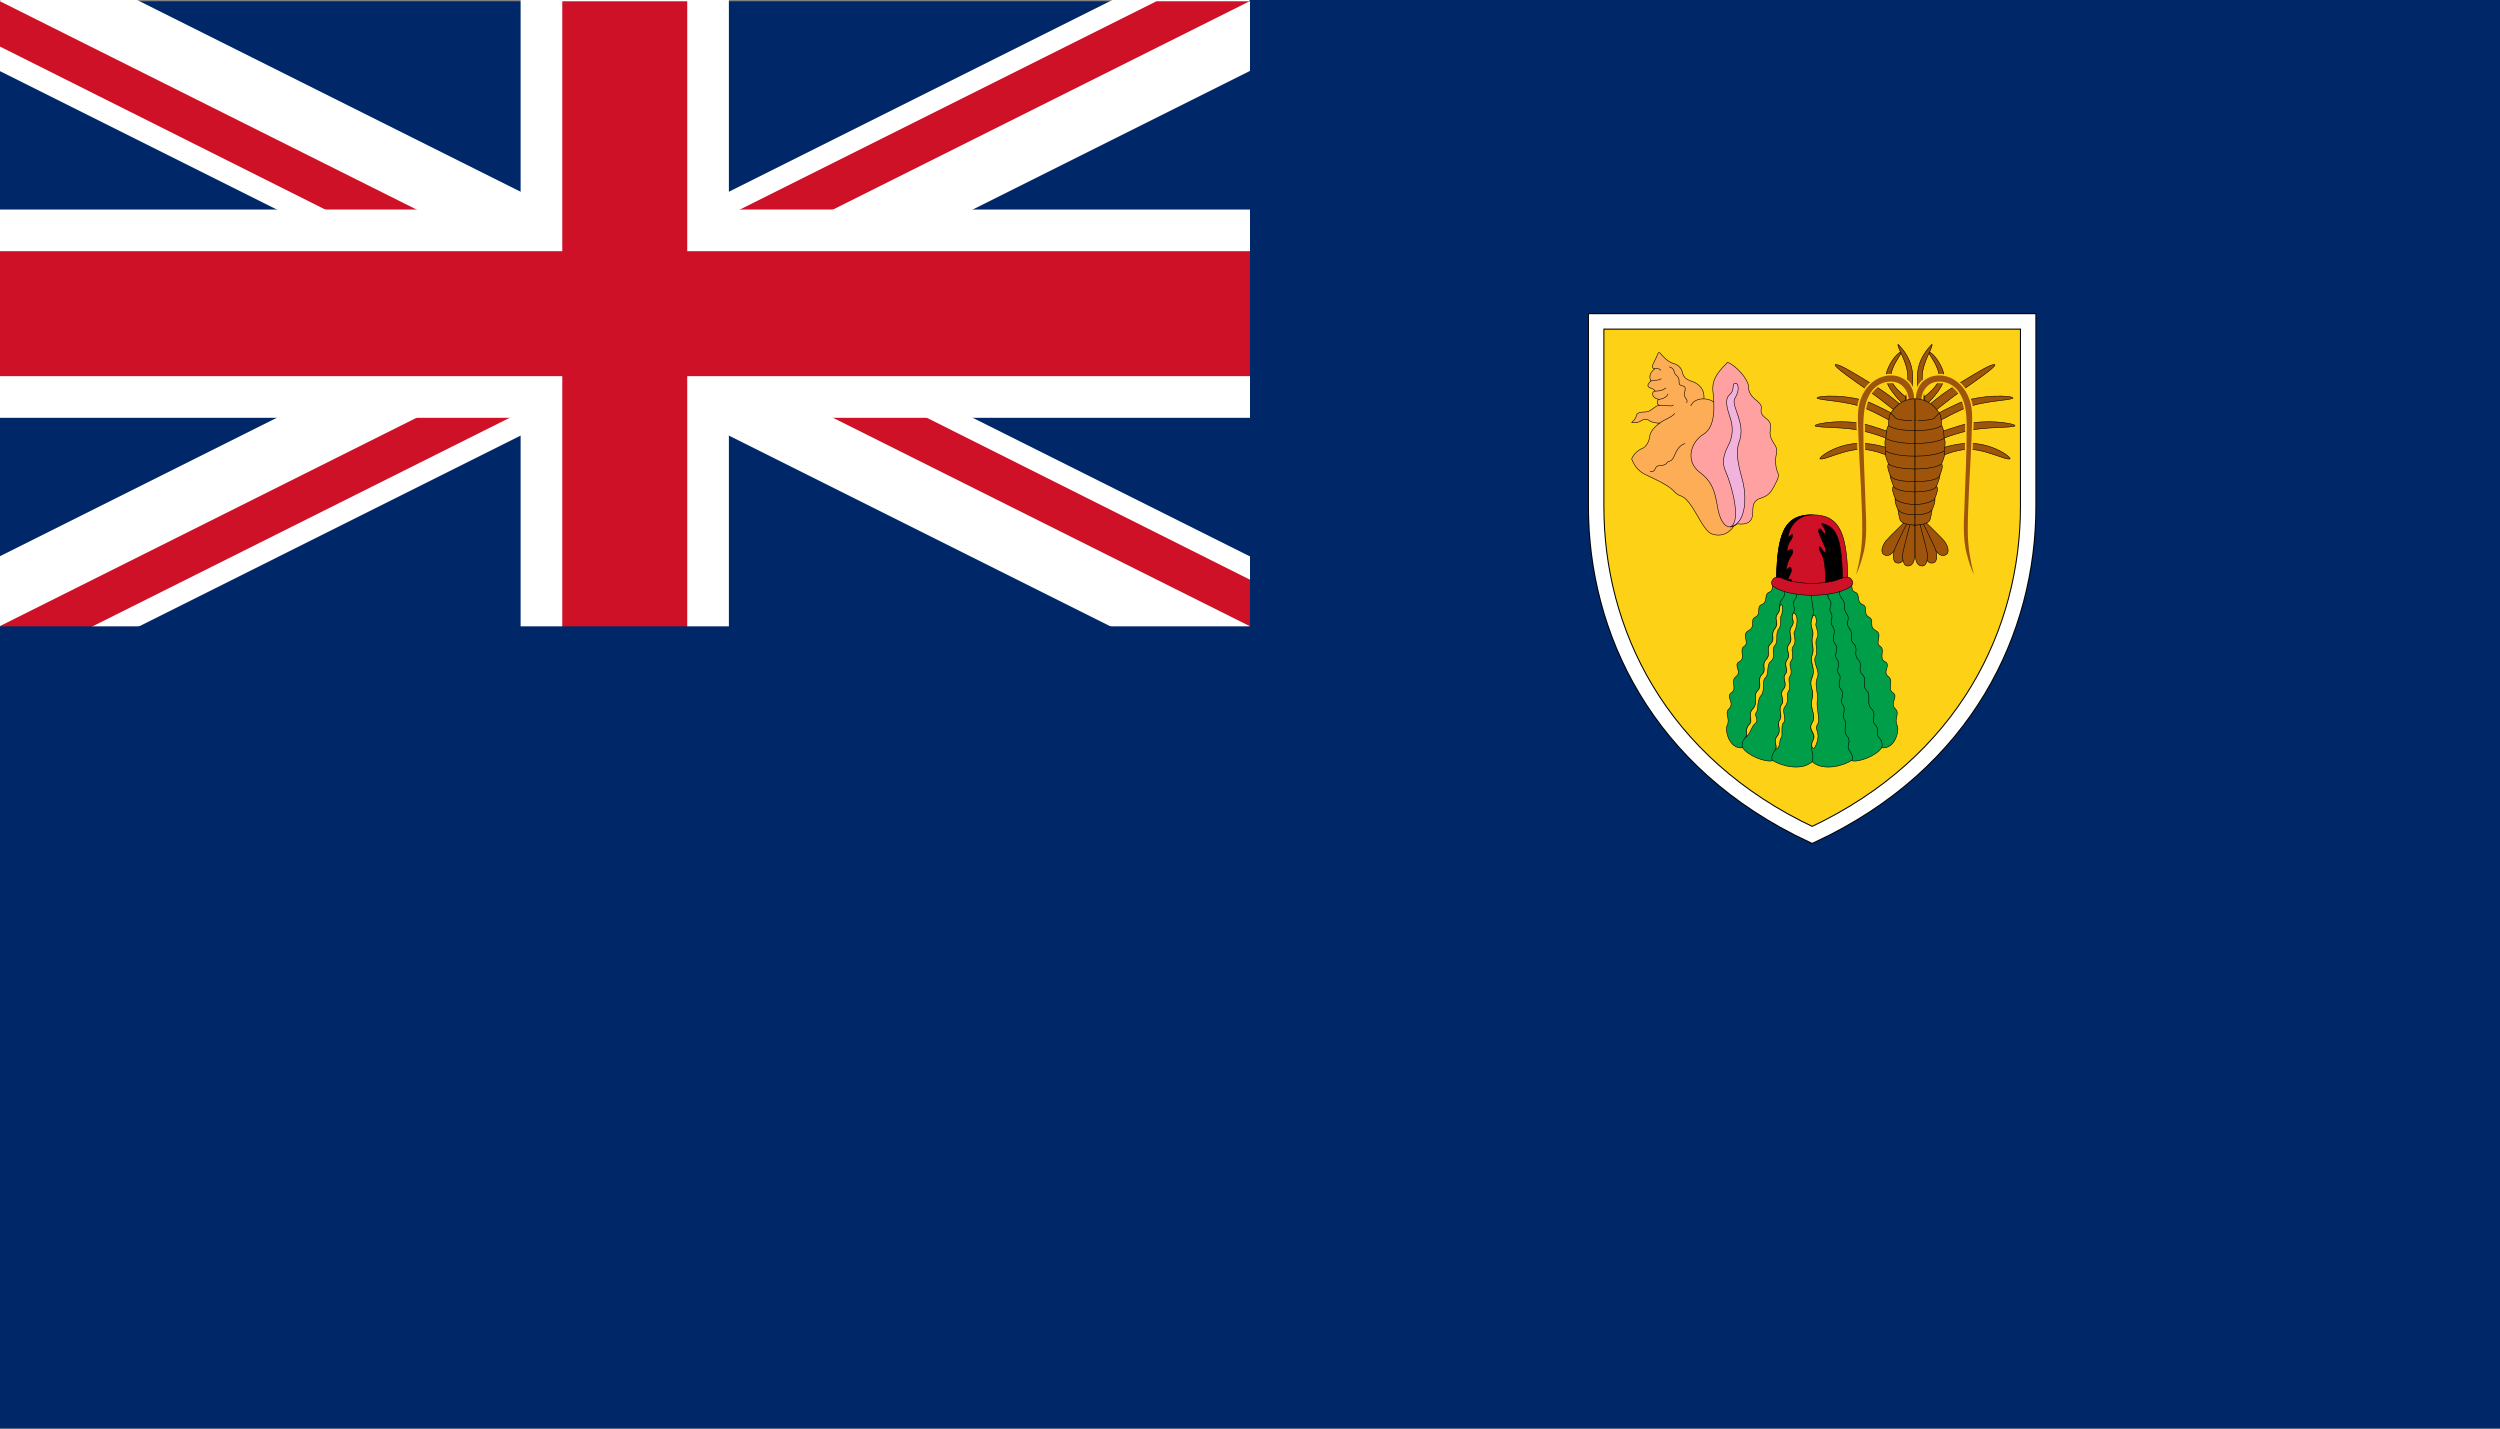 <?xml version="1.0" encoding="UTF-8" standalone="no"?>
<svg
   xmlns:dc="http://purl.org/dc/elements/1.1/"
   xmlns:cc="http://creativecommons.org/ns#"
   xmlns:rdf="http://www.w3.org/1999/02/22-rdf-syntax-ns#"
   xmlns:svg="http://www.w3.org/2000/svg"
   xmlns="http://www.w3.org/2000/svg"
   xmlns:xlink="http://www.w3.org/1999/xlink"
   xmlns:sodipodi="http://sodipodi.sourceforge.net/DTD/sodipodi-0.dtd"
   xmlns:inkscape="http://www.inkscape.org/namespaces/inkscape"
   width="875"
   height="500"
   viewBox="0 0 6999.997 4000"
   version="1.1"
   id="svg100"
   sodipodi:docname="Flag_of_the_Turks_and_Caicos_Islands.svg"
   inkscape:version="1.0.2 (e86c8708, 2021-01-15)">
  <rect x="0" y="0" width="6999.997" height="4000" fill="#808080" stroke="none"/>
  <sodipodi:namedview
     pagecolor="#ffffff"
     bordercolor="#666666"
     borderopacity="1"
     objecttolerance="10"
     gridtolerance="10"
     guidetolerance="10"
     inkscape:pageopacity="0"
     inkscape:pageshadow="2"
     inkscape:window-width="1344"
     inkscape:window-height="812"
     id="namedview102"
     showgrid="false"
     fit-margin-top="0"
     fit-margin-left="0"
     fit-margin-right="0"
     fit-margin-bottom="0"
     inkscape:zoom="0.68383232"
     inkscape:cx="427.54195"
     inkscape:cy="289.39677"
     inkscape:window-x="0"
     inkscape:window-y="0"
     inkscape:window-maximized="1"
     inkscape:current-layer="g32" />
  <title
     id="title10">Flag of TCI</title>
  <defs
     id="defs16">
    <path
       id="s"
       d="m 840,-1000 v 720 C 840,200 600,717 0,997 -600,717 -840,200 -840,-280 v -720 z" />
    <clipPath
       id="c">
      <path
         d="M 0,0 V 15 H 65 V 30 H 60 Z M 60,0 H 30 V 35 H 0 v -5 z"
         id="path13" />
    </clipPath>
  </defs>
  <g
     transform="matrix(59.2,0,0,59.2,-107.667,-104)"
     fill="#002868"
     id="g32">
    <g
       id="g112"
       transform="matrix(0.985,0,0,0.985,-0.046,-0.046)">
      <path
         d="M 1.892,1.892 H 61.892 A 33.541,33.541 0 0 1 1.892,31.892 Z"
         id="path18" />
      <g
         fill="none"
         id="g28"
         transform="translate(1.892,1.892)">
        <path
           stroke="#ffffff"
           stroke-width="6"
           d="M 0,0 60,30 M 0,30 60,0"
           id="path20" />
        <path
           stroke="#ce1126"
           stroke-width="4"
           clip-path="url(#c)"
           d="M 0,-0.063 60,30 M 0,30 60,0"
           id="path22"
           sodipodi:nodetypes="cccc" />
        <path
           stroke="#ffffff"
           stroke-width="10"
           d="M 30,-5 V 35 M -5,15 h 70"
           id="path24" />
        <path
           stroke="#ce1126"
           stroke-width="6"
           d="M 30,0 V 35 M 0,15 h 65"
           id="path26" />
      </g>
    </g>
    <path
       d="M 1.819,31.379 H 60.94 V 1.757 H 120.062 V 69.324 H 1.819"
       id="path30"
       style="stroke-width:0.985"
       sodipodi:nodetypes="cccccc" />
  </g>
  <g
     transform="matrix(0.72,0,0,0.72,5074.057,1619.986)"
     fill="none"
     stroke="#000000"
     id="g98">
    <use
       xlink:href="#s"
       fill="#fcd116"
       stroke-width="64"
       id="use34"
       x="0"
       y="0"
       width="100%"
       height="100%" />
    <use
       xlink:href="#s"
       stroke="#ffffff"
       stroke-width="56"
       id="use36"
       x="0"
       y="0"
       width="100%"
       height="100%" />
    <g
       stroke-width="2.2"
       stroke-linecap="round"
       stroke-linejoin="round"
       id="g96">
      <g
         transform="translate(-400,-400)"
         id="g46">
        <!-- queen conch -->
        <path
           fill="#fcad56"
           d="M 97,193 C 75,230 38,238 9,226 -21,214 -48,144 -78,106 -107,69 -115,85 -135,63 -154,42 -184,26 -231,4 c -26,-12 -53,-23 -71,-69 7,-19 26,-35 41,-41 15,-5 27,-27 29,-46 2,-18 18,-38 40,-53 -10,2 -31,-2 -41,-9 -9,-8 -24,-6 -33,1 -9,6 -20,8 -36,6 6,-5 17,-16 18,-26 1,-10 13,-15 36,-15 22,0 37,-26 55,-26 -13,0 -10,-22 -3,-23 -32,-6 -28,-32 -15,-32 -1,-4 -5,-8 -20,-13 -14,-5 -7,-18 4,-26 -10,-20 -1,-35 15,-48 -22,-1 2,-32 8,-49 6,-16 9,-18 16,-8 8,9 26,30 47,36 20,6 32,17 36,34 4,18 12,27 34,35 23,7 54,26 50,69 18,1 31,6 42,15"
           id="path38" />
        <path
           fill="#ffa1a1"
           d="m 152,-349 c 0,24 11,39 25,51 15,12 28,22 25,37 -3,16 3,26 16,36 14,10 24,22 20,42 -4,20 -1,32 7,47 8,15 22,27 16,51 -6,24 -3,56 5,72 7,15 0,27 -14,54 -14,26 -22,36 -51,46 -30,9 -32,27 -32,58 0,32 -21,48 -60,42 C 69,220 44,181 34,132 24,83 22,30 -37,-13 c -58,-44 -35,-118 14,-148 49,-29 43,-115 37,-168 -5,-53 30,-83 57,-112 36,14 81,69 81,92 z"
           id="path40" />
        <path
           fill="#f1b2dc"
           d="M 152,-349 M 67,-8 c -11,-26 -23,-52 6,-108 30,-57 11,-100 2,-129 -9,-28 -11,-54 0,-66 12,-11 17,-18 18,-37 1,-18 16,-12 18,-3 2,9 4,24 -12,51 -16,28 45,96 17,169 -19,51 6,116 16,161 10,45 16,153 -50,169 C 127,177 85,34 67,-8 Z"
           id="path42" />
        <path
           d="m -230,-16 c 11,2 17,-4 20,-11 3,-7 5,-11 15,-12 10,0 26,-3 30,-11 3,-8 15,-1 26,-21 10,-21 17,-45 44,-54 m 74,-174 c -10,0 -39,1 -51,27 m -83,-151 c 24,7 14,23 26,32 22,17 2,35 20,40 18,5 17,8 13,28 -6,23 16,24 8,39 m -104,79 c 14,-13 49,-23 57,-37 m -58,-32 c 21,-1 49,7 53,-1 m -56,-22 c 10,0 31,-7 35,-21 m -50,-11 c 12,0 27,-1 42,-12 m -58,-27 c 9,-7 25,1 40,-9 m -25,-39 c 7,0 22,-2 22,7"
           id="path44" />
      </g>
      <g
         transform="translate(400,-400)"
         fill="#9e540a"
         id="g73">
        <!-- spiny lobster -->
        <g
           id="L1">
          <path
             d="m -55,-233 c 0,0 -70,-59 -128,-99 -58,-40 -128,-89 -128,-99 11,-8 70,30 151,79 82,50 128,99 128,99 z m -5,40 c 0,0 -68,-41 -135,-70 -70,-29 -175,-29 -186,-39 0,-10 122,-16 209,19 89,41 135,70 135,70 z m -1,68 c 0,0 -74,-34 -146,-50 -70,-16 -170,-10 -182,-19 0,-10 124,-30 217,0 94,29 134,49 134,49 z m -4,69 c 0,0 -56,-38 -130,-46 -70,-7 -163,46 -175,36 0,-10 81,-69 182,-59 99,10 146,49 146,49 z m 23,-218 c 0,0 -71,-65 -71,-109 0,-39 43,-99 62,-99 -10,20 -43,60 -43,99 0,40 75,89 75,89 z"
             id="path48" />
          <path
             d="m -42,-274 c 0,0 14,-65 14,-109 0,-59 -42,-113 -38,-128 15,15 57,59 57,128 0,60 -10,89 -10,89 z"
             id="path50" />
          <g
             stroke="none"
             id="g55">
            <use
               xlink:href="#ant"
               stroke="#fcd116"
               stroke-width="12"
               id="use52"
               x="0"
               y="0"
               width="100%"
               height="100%" />
            <path
               id="ant"
               d="m -25,-295 c 0,-19 -7,-36 -19,-49 -16,-19 -40,-25 -65,-21 -30,5 -54,23 -69,51 -20,37 -22,77 -23,116 0,135 5,190 9,323 1,39 8,119 -10,182 -7,27 -15,52 -27,78 8,-33 12,-50 16,-75 11,-65 8,-126 6,-186 -4,-123 -11,-186 -15,-335 -1,-45 3,-79 24,-115 22,-37 60,-64 103,-64 18,0 33,3 48,12 30,16 44,49 44,82 z" />
          </g>
          <path
             d="m -19,187 c 0,0 -28,50 -49,86 -21,36 -38,44 -54,33 -15,-11 -2,-40 10,-54 12,-14 79,-79 79,-79 z"
             id="path57" />
          <path
             d="m -12,191 c 0,0 -11,57 -20,98 -8,41 -22,55 -39,50 -18,-4 -15,-37 -8,-54 7,-17 49,-103 49,-103 z"
             id="path59" />
          <path
             d="m 0,193 c 0,0 0,58 0,100 0,42 -10,59 -29,58 -18,-1 -22,-33 -18,-52 3,-18 28,-111 28,-111 z"
             id="path61" />
        </g>
        <use
           transform="scale(-1,1)"
           xlink:href="#L1"
           id="use64"
           x="0"
           y="0"
           width="100%"
           height="100%" />
        <g
           id="L2">
          <path
             d="m 0,192 c -53,-1 -58,-20 -58,-20 0,0 -7,-24 -8,-39 -1,-2 -15,-32 -11,-45 -5,-12 -17,-41 -6,-46 -5,-14 -13,-30 -14,-45 -4,-11 -14,-35 -6,-43 0,0 -19,-40 -10,-50 0,0 -9,-39 0,-49 0,0 0,-40 10,-50 0,0 0,-39 9,-49 0,2 28,-55 94,-55 l -1,85 h 1 z"
             id="path66" />
          <path
             fill="none"
             d="m 0,-26 c -85,-1 -103,-20 -103,-20 M 0,-76 c -85,0 -113,-20 -113,-20 M 0,-125 c -85,-1 -113,-20 -113,-20 M 0,-175 c -85,-1 -103,-20 -103,-20 m 102,-19 c 1,0 -64,0 -74,-10 l -19,-19 M 0,152 c -25,0 -53,-4 -66,-19 M 0,112 c -47,0 -75,-19 -75,-19 0,0 -1,-2 -2,-5 M 0,63 C -62,62 -79,49 -83,42 M 0,23 C -85,23 -94,3 -94,3 c 0,0 -1,-2 -3,-6"
             id="path68" />
        </g>
        <use
           transform="scale(-1,1)"
           xlink:href="#L2"
           id="use71"
           x="0"
           y="0"
           width="100%"
           height="100%" />
      </g>
      <g
         id="g94">
        <!-- turk's head cactus -->
        <g
           id="L3">
          <path
             fill="#009e49"
             d="m 0,712 c -43,40 -126,14 -152,-4 -27,9 -99,-19 -118,-50 -52,7 -70,-67 -61,-86 14,-28 -11,-46 7,-65 25,-24 -14,-47 10,-63 24,-17 -6,-45 18,-63 25,-19 -13,-45 13,-58 26,-13 -3,-47 19,-60 22,-13 -13,-46 17,-61 29,-15 3,-41 26,-52 25,-13 2,-40 25,-49 26,-11 7,-40 29,-48 19,-7 7,-25 19,-41 H 0"
             id="path75" />
          <path
             d="m -99,18 c -20,20 4,35 -16,59 -21,25 -2,38 -19,60 -17,22 8,33 -11,58 -19,24 4,39 -17,59 -20,21 4,39 -17,61 -20,23 4,38 -16,58 -21,21 3,43 -17,63 -20,21 4,47 -19,71 -22,24 4,43 -14,61 -19,19 -2,38 -15,51 -13,13 -15,31 -10,39 M -60,25 c -18,25 10,36 -7,56 -17,21 7,28 -6,52 -13,24 10,30 -7,54 -17,24 9,43 -9,67 -19,24 9,37 -8,61 -16,25 8,38 -7,56 -15,19 11,37 -8,60 -18,22 8,39 -7,59 -15,21 6,43 -7,60 -13,16 9,41 -10,63 -18,22 4,37 -7,52 -11,15 -20,37 -9,43"
             id="path77" />
        </g>
        <use
           transform="scale(-1,1)"
           xlink:href="#L3"
           id="use80"
           x="0"
           y="0"
           width="100%"
           height="100%" />
        <path
           stroke="#009e49"
           d="M 0,712 V 12"
           id="path82" />
        <path
           d="M -99,18 M 0,48 c -9,39 13,73 0,106 -13,32 9,45 2,71 -8,26 9,45 -2,73 -11,28 15,50 0,87 -15,36 10,45 0,82 -11,42 19,64 0,94 -19,30 17,37 2,71 -15,33 9,46 -2,80"
           id="path84" />
        <path
           fill="#fcd116"
           d="m 15,174 c -5,11 15,37 4,57 -12,19 6,49 -6,73 -12,24 19,54 7,82 -13,28 6,63 0,89 -5,26 13,76 0,94 -13,19 13,24 -2,70 -15,46 -25,7 -16,-7 19,-31 -21,-41 -2,-71 19,-30 -11,-52 0,-94 10,-37 -15,-46 0,-82 15,-37 -11,-59 0,-87 11,-28 -6,-47 2,-73 7,-26 -15,-39 -2,-71 10,-32 20,9 15,20 z m -84,32 c -7,12 12,35 -5,58 -12,16 8,35 -9,58 -11,16 11,36 -4,59 -10,13 7,38 -5,57 -12,20 6,36 -15,62 -12,14 9,49 -4,60 -13,11 -1,54 -10,60 -8,7 0,38 -22,45 11,-15 -11,-30 7,-52 19,-22 -3,-47 10,-63 13,-17 -8,-39 7,-60 15,-20 -11,-37 7,-59 19,-23 -7,-41 8,-60 15,-18 -9,-31 7,-56 17,-24 -11,-37 8,-61 18,-24 -8,-43 9,-67 17,-24 -6,-30 7,-54 24,9 12,61 4,73 z m -50,-65 c -10,16 4,35 -11,55 -15,21 0,47 -15,64 -15,16 4,48 -15,61 -19,13 -7,52 -22,65 -15,13 0,50 -17,69 -17,19 -9,58 -19,67 -9,9 13,28 -3,41 -17,13 -17,39 -39,56 13,-13 -4,-32 15,-51 18,-18 -8,-37 14,-61 23,-24 -1,-50 19,-71 20,-20 -4,-42 17,-63 20,-20 -4,-35 16,-58 21,-22 -3,-40 17,-61 21,-20 -2,-35 17,-59 19,-25 -6,-36 11,-58 8,-10 8,-19 8,-27 12,-31 12,23 7,31 z"
           id="path86" />
        <path
           fill="#ce1126"
           d="m -139,35 c 0,-210 29,-283 139,-283 110,0 139,73 139,283 z"
           id="path88" />
        <path
           fill="#000000"
           d="m -139,35 c 0,-210 29,-283 139,-283 -50,0 -81,39 -89,65 -9,26 -4,24 7,14 11,-10 6,12 -4,24 -9,12 -18,47 -5,36 13,-12 23,1 9,21 -14,19 -26,65 -12,49 14,-16 17,10 8,23 -8,13 -7,25 0,19 8,-6 7,21 0,32 z M 52,31 C 52,0 53,-73 36,-97 c -12,-19 -12,-39 2,-17 14,22 21,11 11,-11 -12,-28 -28,-59 -24,-65 5,-7 8,-4 18,11 10,15 12,-7 1,-22 -11,-14 -10,-17 13,-7 41,17 61,66 61,231 z"
           id="path90" />
        <path
           fill="#ce1126"
           d="m 0,65 c -44,0 -92,-7 -124,-20 -38,-15 -40,-28 -27,-44 10,-12 30,-5 50,4 19,8 73,14 101,14 28,0 82,-6 101,-15 20,-8 40,-15 50,-3 13,16 11,29 -27,44 C 92,58 44,65 0,65 Z"
           id="path92" />
      </g>
    </g>
  </g>
</svg>
